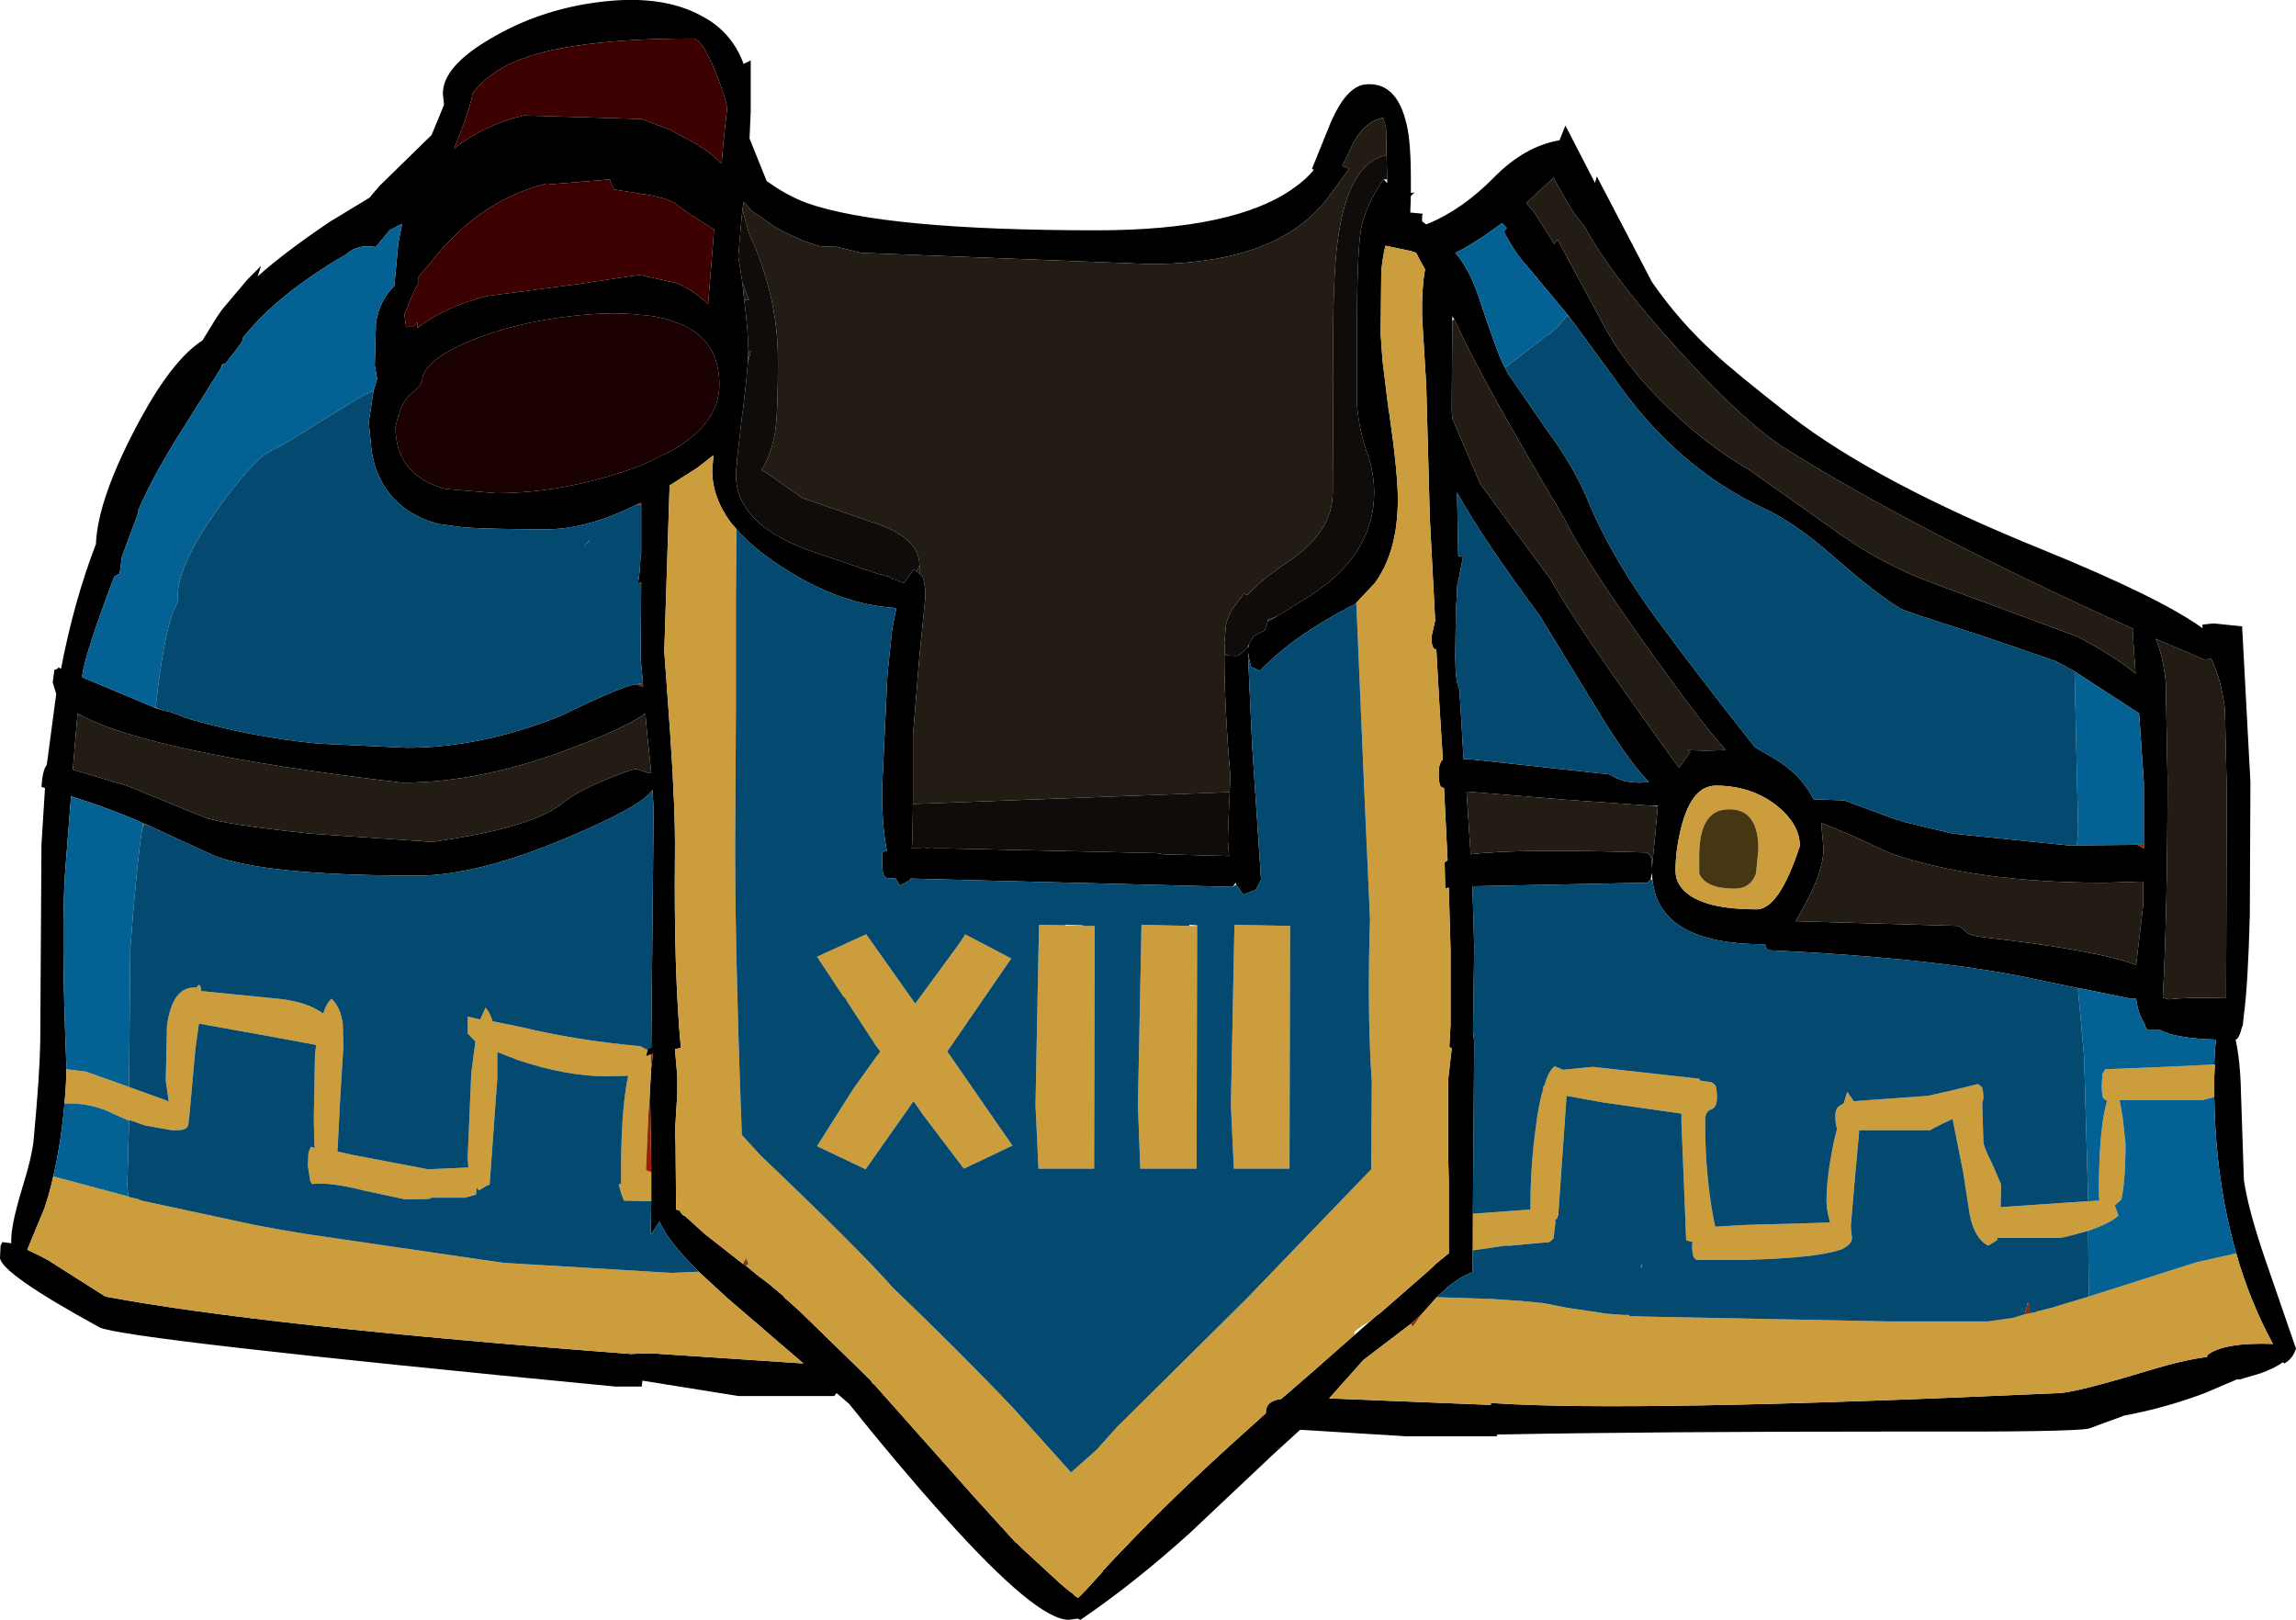 <?xml version="1.0" encoding="UTF-8" standalone="no"?>
<svg xmlns:ffdec="https://www.free-decompiler.com/flash" xmlns:xlink="http://www.w3.org/1999/xlink" ffdec:objectType="shape" height="136.8px" width="193.9px" xmlns="http://www.w3.org/2000/svg">
  <g transform="matrix(1.0, 0.0, 0.0, 1.0, 88.0, 61.5)">
    <path d="M43.7 -49.65 L44.2 -50.9 46.7 -46.05 46.85 -46.6 47.9 -44.6 51.5 -37.7 Q53.85 -34.3 56.85 -31.6 58.45 -30.1 63.25 -26.35 70.5 -20.75 84.45 -15.1 94.4 -11.05 98.0 -8.45 L98.0 -8.75 98.95 -8.85 101.35 -8.6 102.05 4.55 102.0 15.75 Q101.85 21.6 101.5 24.2 L101.4 25.15 101.35 25.2 Q101.1 26.25 100.8 26.3 101.2 28.15 101.25 30.7 L101.5 38.15 Q101.85 40.65 103.35 45.0 L105.9 52.4 Q105.6 53.3 104.9 53.65 L104.8 53.55 Q104.0 54.1 102.85 54.5 L101.15 55.0 100.9 55.0 98.2 56.15 Q94.9 57.4 91.4 58.05 L88.4 59.15 Q87.0 59.45 72.9 59.4 51.35 59.4 38.6 59.65 L38.45 59.65 38.4 59.8 30.75 59.8 21.8 59.25 19.5 61.35 12.45 68.0 Q7.8 72.2 3.25 75.3 L3.0 75.2 2.25 75.3 Q-0.45 75.3 -8.2 66.65 -12.15 62.25 -16.3 57.05 L-17.35 56.15 -17.55 56.4 -25.65 56.4 -33.75 55.1 -33.8 55.6 -36.05 55.6 Q-77.6 51.6 -79.6 50.6 -88.0 46.0 -88.0 44.7 L-87.95 43.7 -87.8 43.4 -87.05 43.5 -87.05 43.2 Q-87.05 41.95 -86.2 39.1 -85.25 36.05 -85.15 34.65 -84.65 29.35 -84.6 26.45 L-84.5 9.85 -84.2 5.05 -84.5 4.95 Q-84.4 3.5 -84.05 3.1 L-83.25 -2.9 -83.55 -3.85 -83.4 -4.95 Q-83.15 -4.95 -83.05 -5.15 L-82.85 -5.0 Q-81.75 -10.75 -79.9 -15.55 -79.75 -19.45 -76.15 -26.1 -73.4 -31.15 -70.9 -32.75 L-69.7 -34.7 -69.25 -35.35 -67.1 -37.9 -65.95 -39.05 -66.25 -38.15 Q-63.9 -40.25 -60.1 -42.8 L-56.8 -44.8 -55.95 -45.8 -51.55 -50.1 -50.5 -52.65 -50.6 -53.6 Q-50.6 -55.9 -46.55 -58.25 -42.5 -60.65 -37.6 -61.3 -32.1 -62.05 -28.65 -60.1 -26.2 -58.8 -25.2 -56.1 L-24.6 -56.4 -24.6 -52.55 -24.6 -52.15 -24.6 -52.1 -24.7 -49.8 -23.25 -46.2 -22.95 -46.0 Q-21.45 -44.95 -19.85 -44.35 -13.3 -42.05 4.6 -42.05 16.35 -42.05 21.3 -45.65 22.3 -46.35 22.95 -47.15 L22.8 -47.25 24.4 -51.2 Q25.65 -54.05 27.15 -54.35 29.95 -54.75 30.8 -50.95 31.15 -49.5 31.15 -46.35 L31.15 -45.2 31.45 -45.25 31.15 -44.95 31.1 -43.55 32.15 -43.45 32.1 -43.25 32.1 -42.8 32.45 -42.55 Q35.45 -43.75 38.15 -46.5 40.75 -49.15 43.7 -49.65 M29.1 -48.4 L29.05 -50.75 28.8 -51.55 Q27.0 -51.25 25.9 -48.6 L25.35 -47.5 25.95 -47.25 24.4 -45.15 Q20.25 -39.2 9.1 -39.2 L-15.3 -40.15 -17.3 -40.65 -18.7 -40.7 Q-20.2 -41.05 -22.5 -42.3 L-24.45 -43.65 -25.2 -44.45 -25.3 -43.8 -25.4 -42.8 -25.65 -39.85 -25.3 -37.6 -25.15 -36.15 Q-24.8 -33.3 -24.8 -31.85 L-24.85 -30.85 -24.85 -30.8 -24.95 -29.65 -25.25 -26.9 -25.3 -26.65 -25.75 -22.75 -25.75 -22.45 -25.85 -21.7 -25.85 -21.4 Q-25.85 -17.05 -19.05 -14.8 L-13.9 -13.05 -12.8 -12.75 -12.75 -12.65 -12.65 -12.6 -12.4 -12.55 -11.65 -12.25 -10.85 -13.4 -10.75 -13.35 -10.55 -13.25 -10.35 -13.05 -10.1 -12.8 Q-9.85 -12.25 -9.85 -11.1 L-10.35 -6.1 -10.9 0.6 -10.9 6.4 -10.95 9.5 -11.0 10.15 -10.5 10.15 Q-10.5 10.0 -10.45 10.15 -10.4 10.0 -10.35 10.15 -10.05 10.0 -9.7 10.15 -9.65 10.0 -9.55 10.15 -9.3 10.0 -9.05 10.15 L-8.75 10.15 -8.55 10.15 -8.5 10.15 -8.4 10.15 -8.15 10.15 9.65 10.55 10.25 10.65 15.8 10.8 15.7 9.55 15.7 9.1 15.8 6.5 15.85 5.5 15.85 5.4 15.9 3.95 Q15.4 -1.8 15.4 -6.1 L15.45 -6.65 Q15.45 -6.15 15.55 -6.15 L16.4 -6.1 Q16.9 -6.2 17.4 -6.95 L17.4 -6.7 17.45 -7.05 17.85 -7.75 18.2 -7.95 18.8 -8.25 19.0 -8.8 19.05 -8.95 19.05 -9.0 19.85 -9.45 22.75 -11.25 Q28.05 -14.75 28.05 -19.9 28.05 -21.5 27.5 -23.15 26.8 -25.0 26.6 -27.3 L26.6 -33.85 Q26.6 -41.05 27.05 -42.65 27.55 -44.5 28.85 -46.35 L29.15 -46.05 29.15 -46.3 29.15 -46.35 29.1 -48.4 M27.75 50.05 L28.2 49.65 28.55 49.4 32.5 45.95 33.0 45.5 33.3 45.2 34.35 44.35 34.35 43.75 34.35 43.45 34.35 43.1 34.35 42.55 34.35 41.8 34.35 40.4 34.35 40.3 34.35 38.25 34.35 38.15 34.3 36.15 34.3 35.35 34.3 34.5 34.3 29.7 34.6 27.05 34.4 26.9 34.5 25.05 34.5 18.65 34.35 13.45 34.05 13.55 34.0 11.35 34.25 11.15 33.95 5.05 33.9 5.05 33.7 4.95 Q33.5 4.75 33.5 3.8 33.5 2.95 33.85 2.65 L33.55 -2.15 33.3 -6.65 33.15 -6.7 Q32.95 -6.8 32.9 -7.35 L32.9 -7.5 32.9 -7.55 32.9 -7.75 33.2 -9.1 32.75 -17.75 32.55 -25.2 32.45 -28.9 32.1 -34.7 Q32.05 -37.15 32.35 -38.75 L31.9 -39.55 31.6 -40.15 31.15 -40.3 29.0 -40.75 Q28.75 -39.75 28.65 -38.5 L28.6 -33.3 28.75 -31.1 29.05 -28.65 29.15 -27.8 29.25 -27.1 29.25 -27.0 29.35 -26.45 Q30.05 -21.5 30.05 -19.35 30.05 -14.9 28.1 -12.25 L26.55 -10.6 26.45 -10.5 26.35 -10.45 26.3 -10.4 26.25 -10.4 Q21.15 -7.75 18.4 -4.85 17.75 -5.15 17.65 -5.2 L17.45 -6.05 17.4 -6.4 17.4 -6.1 17.4 -6.05 17.75 1.55 18.5 12.8 18.05 13.65 17.0 14.05 16.4 13.2 16.35 13.05 16.1 13.4 -11.1 12.7 -11.1 12.8 -12.0 13.3 -12.35 12.7 -13.1 12.65 -13.3 12.5 Q-13.5 12.3 -13.5 11.35 L-13.5 10.55 Q-13.4 10.4 -13.1 10.35 -13.55 8.1 -13.5 4.95 L-13.05 -4.6 -12.65 -8.4 -12.3 -10.15 Q-17.0 -10.4 -21.95 -13.6 -24.4 -15.2 -25.8 -16.8 L-26.0 -17.05 -26.15 -17.2 Q-27.85 -19.4 -27.85 -21.75 L-27.75 -23.05 -29.1 -22.0 -31.45 -20.5 -31.9 -6.5 -31.4 0.45 Q-30.95 7.1 -31.0 10.65 -31.1 20.5 -30.5 27.0 L-31.0 27.1 -30.8 29.4 -30.8 30.8 -31.0 34.15 -30.95 34.95 -30.95 35.0 -30.9 40.65 -30.6 40.75 -30.4 41.05 -30.35 41.1 -30.2 41.2 -30.15 41.2 -28.5 42.7 -25.25 45.25 -25.0 45.4 -23.85 46.35 -23.7 46.45 -23.1 46.9 -21.85 47.95 -21.7 48.15 -21.45 48.35 -20.35 49.35 -14.65 54.9 -14.5 55.05 -14.25 55.4 -14.2 55.4 -14.15 55.45 -5.75 64.9 -2.25 68.75 -2.1 68.85 -1.65 69.3 1.55 72.25 2.45 73.0 2.5 73.0 2.8 73.3 3.05 73.45 3.65 72.85 5.15 71.2 5.15 71.15 6.7 69.5 6.9 69.3 8.2 67.95 Q12.2 63.85 17.8 58.85 L18.9 57.85 18.9 57.8 Q18.9 56.8 20.2 56.65 L22.8 54.4 26.2 51.4 26.45 51.2 27.75 50.05 M44.4 -34.9 L41.2 -38.75 40.85 -39.15 Q40.15 -39.9 39.35 -41.3 L39.0 -41.95 39.25 -42.25 38.85 -42.65 Q36.25 -40.75 34.9 -40.15 36.05 -38.85 36.85 -36.5 38.6 -31.25 39.0 -30.65 L39.35 -29.95 42.55 -25.3 Q44.85 -22.2 46.0 -19.45 48.2 -14.1 52.55 -8.35 55.0 -5.0 60.2 1.6 L61.65 2.45 Q64.05 3.8 65.15 6.0 L67.75 6.1 72.1 7.7 72.35 7.75 72.75 7.9 76.9 8.9 86.7 9.9 92.5 9.85 93.05 10.15 93.05 9.85 93.05 4.6 92.65 -1.25 87.2 -4.8 85.65 -5.65 79.25 -7.85 Q73.1 -9.8 72.5 -10.1 70.5 -11.3 66.9 -14.45 63.6 -17.35 61.0 -18.55 53.5 -22.05 48.3 -29.6 L44.6 -34.65 44.4 -34.9 M34.8 -34.55 L34.65 -34.8 34.65 -34.4 34.6 -26.85 34.65 -26.15 37.0 -20.65 39.9 -16.7 43.0 -12.5 Q45.25 -8.45 53.8 3.35 L54.75 2.0 54.55 1.85 56.0 1.9 57.75 1.85 Q55.85 -0.25 52.15 -5.4 45.9 -14.0 44.0 -17.9 40.85 -23.2 38.25 -27.85 36.05 -31.85 34.8 -34.55 M35.15 -14.55 L35.6 -14.45 35.55 -14.45 35.15 -12.4 35.1 -12.45 35.05 -11.75 35.05 -11.45 34.95 -9.9 34.9 -6.15 Q34.9 -4.1 35.2 -3.4 L35.25 -3.35 35.6 2.6 36.45 2.65 47.95 3.9 Q48.95 4.6 50.5 4.6 L51.25 4.55 Q49.75 3.0 47.6 -0.4 L42.0 -9.55 Q37.25 -15.95 35.05 -19.9 L35.15 -14.55 M43.55 -41.25 L47.75 -33.45 Q49.75 -30.0 53.1 -26.85 56.3 -23.8 59.75 -21.8 L66.6 -16.95 Q70.65 -13.95 75.1 -12.3 L87.4 -7.75 Q90.65 -6.05 92.35 -4.6 L92.1 -8.3 92.15 -8.4 Q74.1 -16.55 63.05 -23.45 59.05 -25.85 52.1 -33.8 47.7 -38.85 45.75 -42.5 44.95 -43.2 43.2 -46.5 L40.9 -44.35 41.55 -43.6 43.25 -40.9 43.55 -41.25 M98.75 -5.85 L98.15 -5.8 Q96.05 -6.7 94.05 -7.55 94.65 -6.2 94.9 -3.9 L95.05 4.3 Q95.05 15.25 94.65 22.75 L95.15 22.9 Q96.9 22.7 100.0 22.8 L100.0 21.25 100.05 5.2 99.9 -1.55 Q99.6 -4.1 98.75 -5.85 M87.55 21.95 L87.5 21.95 84.35 21.3 Q76.15 19.45 61.35 18.75 L61.2 18.65 61.05 18.25 61.0 18.25 Q52.1 18.25 51.55 12.8 L51.5 12.2 51.4 12.8 51.1 13.05 36.35 13.35 36.5 18.5 36.4 25.55 36.5 26.55 36.35 45.95 Q35.0 46.4 33.35 48.05 L33.25 48.15 32.0 49.55 31.15 50.3 27.15 53.35 24.25 56.6 37.9 57.15 37.9 57.0 38.1 57.0 Q49.75 57.8 85.9 56.15 87.35 56.1 93.6 54.2 96.4 53.35 98.4 53.1 L98.4 52.95 Q99.8 51.85 103.95 52.0 102.0 48.4 100.85 44.35 99.1 38.25 99.0 31.15 L99.0 30.35 99.0 30.25 99.0 29.4 99.05 28.4 99.0 28.4 99.05 27.15 99.15 26.3 Q95.65 26.2 94.35 25.45 L93.35 25.45 93.2 25.25 93.1 24.95 Q92.55 24.1 92.4 22.85 L92.0 22.85 87.55 21.95 M93.0 12.95 L89.75 13.05 Q78.85 13.05 71.6 10.55 67.7 8.7 65.8 8.0 L66.0 10.15 Q66.0 12.05 64.4 14.95 L63.65 16.3 77.45 16.7 78.05 17.2 Q78.25 17.5 79.5 17.65 89.1 18.75 92.4 20.0 L93.0 14.9 93.0 12.95 M62.0 6.5 Q59.85 4.85 56.9 4.85 54.9 4.85 54.0 8.3 53.5 10.25 53.5 12.05 53.5 13.3 54.75 14.15 56.5 15.3 60.35 15.3 62.25 15.3 64.0 9.95 64.0 8.1 62.0 6.5 M51.5 6.55 L44.35 6.05 35.85 5.35 36.2 10.65 Q40.25 10.15 51.1 10.5 L51.3 10.7 Q51.5 10.8 51.5 11.8 L51.75 9.4 52.0 6.6 52.0 6.55 51.5 6.55 M-69.35 -30.4 L-73.0 -24.6 Q-75.15 -21.15 -76.35 -18.35 L-76.3 -18.25 -77.7 -14.5 -77.9 -13.05 -78.3 -12.85 -78.35 -12.8 Q-80.75 -6.5 -81.05 -4.5 L-81.05 -4.3 -74.85 -1.7 -74.55 -1.6 -74.2 -1.5 -73.7 -1.4 -72.6 -1.0 -72.45 -0.9 -72.35 -0.9 -71.75 -0.7 Q-66.65 0.75 -61.15 1.3 L-53.65 1.65 Q-47.4 1.65 -40.75 -1.0 -35.15 -3.7 -34.3 -3.7 L-33.7 -3.5 -33.7 -3.8 -33.9 -5.95 -33.85 -12.25 -33.85 -12.3 -34.1 -12.25 -34.1 -12.4 Q-33.95 -13.05 -33.9 -14.75 L-33.85 -14.75 -33.85 -15.7 -33.85 -17.5 -33.85 -18.5 -33.85 -18.9 -33.85 -19.05 -34.2 -18.9 Q-38.4 -16.8 -41.85 -16.8 -46.4 -16.8 -48.75 -16.95 L-51.0 -17.25 Q-55.7 -18.55 -56.6 -23.25 L-56.85 -25.75 -56.85 -25.9 -56.45 -28.5 -56.15 -29.5 -56.35 -30.65 -56.25 -34.25 Q-55.95 -36.15 -54.7 -37.35 L-54.35 -41.05 -54.05 -42.55 -54.25 -42.5 -55.1 -42.05 -56.3 -40.6 -56.35 -40.65 Q-57.8 -40.9 -58.8 -40.0 -64.65 -36.6 -67.5 -32.95 L-67.55 -32.65 -68.1 -31.9 -69.0 -30.75 -69.15 -30.8 -69.25 -30.7 -69.35 -30.4 M-31.3 -50.5 L-31.25 -50.45 -29.85 -49.7 Q-28.0 -48.7 -27.1 -47.7 L-27.05 -47.8 -26.9 -49.55 -26.6 -52.3 -26.65 -52.7 Q-26.85 -53.6 -27.6 -55.5 -28.75 -58.25 -29.45 -58.25 -41.45 -58.25 -45.7 -55.7 -47.15 -54.85 -48.1 -53.6 -48.25 -52.5 -49.2 -50.1 L-49.65 -48.95 Q-47.15 -50.95 -43.75 -51.75 L-33.85 -51.45 -31.3 -50.5 M-41.85 -46.0 Q-45.8 -45.0 -48.9 -42.25 L-50.45 -40.75 -52.7 -38.05 -52.7 -37.5 -53.0 -37.0 -53.85 -34.95 -53.7 -33.85 -53.6 -33.9 -53.1 -33.9 -52.75 -34.3 -52.75 -33.8 Q-50.45 -35.6 -46.85 -36.5 L-39.25 -37.5 -34.25 -38.25 -33.85 -38.25 -30.9 -37.6 Q-29.4 -37.0 -28.2 -35.8 L-27.85 -40.15 -27.8 -40.75 -27.7 -42.15 -27.75 -42.15 -29.8 -43.45 -30.7 -44.1 -30.75 -44.15 Q-31.3 -44.7 -33.55 -45.1 L-33.65 -45.1 -33.95 -45.15 -36.15 -45.5 -36.4 -46.05 -36.5 -46.35 -41.35 -45.95 -41.85 -46.0 M-52.35 -29.35 L-52.55 -28.9 -53.55 -28.0 Q-54.25 -27.1 -54.3 -26.35 L-54.35 -26.45 -54.6 -25.45 Q-54.6 -21.35 -50.35 -20.2 L-46.1 -19.85 Q-40.65 -19.85 -34.95 -21.8 L-33.8 -22.2 -31.35 -23.4 Q-27.25 -25.7 -27.25 -29.0 -27.25 -33.05 -31.0 -34.3 -32.25 -34.8 -33.85 -34.9 -36.35 -35.2 -39.8 -34.8 -44.6 -34.25 -48.45 -32.65 -50.9 -31.6 -51.8 -30.55 -52.35 -29.95 -52.35 -29.35 M-38.65 -15.35 L-38.65 -15.5 -38.15 -15.9 -38.65 -15.35 M-33.35 27.15 Q-33.25 27.0 -33.15 27.0 L-33.0 27.0 -32.8 6.8 -32.9 5.2 Q-33.7 6.55 -40.0 9.2 -47.65 12.45 -52.75 12.45 -65.6 12.45 -69.95 10.75 L-75.05 8.4 -75.15 8.35 -75.85 8.05 Q-78.65 6.8 -82.0 5.75 L-82.5 12.15 Q-82.85 17.15 -82.4 28.35 L-82.4 28.8 -82.4 29.35 -82.45 30.35 -82.55 31.7 Q-82.85 35.05 -83.5 37.85 -83.8 39.2 -84.25 40.55 L-85.7 44.05 -84.65 44.55 -83.9 44.95 -79.1 48.0 Q-65.75 50.5 -34.7 52.85 L-33.7 52.8 -32.9 52.8 -20.15 53.65 -26.55 48.15 -29.0 45.9 Q-31.7 43.2 -32.3 41.65 L-33.05 42.8 -33.0 39.95 -33.0 37.5 -33.0 37.1 -33.1 30.9 -33.1 30.4 -33.0 28.65 -32.85 27.5 -33.05 27.55 -33.4 27.7 -33.45 27.75 -33.45 27.65 -33.3 27.15 -33.35 27.15 M-33.15 3.8 L-33.0 3.75 -33.35 0.45 -33.5 -1.25 Q-35.05 -0.1 -39.65 1.65 -47.3 4.6 -54.05 4.6 -75.7 2.05 -81.45 -1.25 L-81.85 3.5 -77.3 4.85 -70.8 7.5 Q-69.3 8.1 -61.8 8.9 L-51.5 9.6 Q-43.25 8.45 -40.65 6.45 -39.5 5.45 -36.85 4.35 -34.65 3.45 -34.3 3.45 L-33.15 3.8" fill="#000000" fill-rule="evenodd" stroke="none"/>
    <path d="M26.55 -10.6 L28.1 -12.25 Q30.05 -14.9 30.05 -19.35 30.05 -21.5 29.35 -26.45 L29.25 -27.0 29.25 -27.1 29.15 -27.8 29.05 -28.65 28.75 -31.1 28.6 -33.3 28.65 -38.5 Q28.75 -39.75 29.0 -40.75 L31.15 -40.3 31.6 -40.15 31.9 -39.55 32.35 -38.75 Q32.05 -37.15 32.1 -34.7 L32.45 -28.9 32.55 -25.2 32.75 -17.75 33.2 -9.1 32.9 -7.75 32.9 -7.55 32.9 -7.5 32.9 -7.35 Q32.95 -6.8 33.15 -6.7 L33.3 -6.65 33.55 -2.15 33.85 2.65 Q33.5 2.95 33.5 3.8 33.5 4.75 33.7 4.95 L33.9 5.05 33.95 5.05 34.25 11.15 34.0 11.35 34.05 13.55 34.35 13.45 34.5 18.65 34.5 25.05 34.4 26.9 34.6 27.05 34.3 29.7 34.3 34.5 34.3 35.35 34.3 36.15 34.35 38.15 34.35 38.25 34.35 40.3 34.35 40.4 34.35 41.8 34.35 42.55 34.35 43.1 34.35 43.45 34.35 43.75 34.35 44.35 33.3 45.2 33.0 45.5 32.5 45.95 28.55 49.4 28.2 49.65 27.75 50.05 27.0 50.5 26.35 51.0 26.45 51.2 26.2 51.4 22.8 54.4 20.2 56.65 Q18.9 56.8 18.9 57.8 L18.9 57.85 17.8 58.85 Q12.2 63.85 8.2 67.95 L6.9 69.3 6.7 69.5 5.15 71.15 5.15 71.2 3.65 72.85 3.05 73.45 2.8 73.3 2.5 73.0 2.45 73.0 1.55 72.25 -1.65 69.3 -2.1 68.85 -2.25 68.75 -5.75 64.9 -14.15 55.45 -14.2 55.4 -14.25 55.4 -14.5 55.05 -14.65 54.9 -20.35 49.35 -21.45 48.35 -21.7 48.15 -21.85 47.95 -23.1 46.9 -23.7 46.45 -23.85 46.35 -25.0 45.4 -24.8 45.25 -25.0 44.7 -25.0 44.75 -25.25 45.25 -28.5 42.7 -30.15 41.2 -30.2 41.2 -30.35 41.1 -30.4 41.05 -30.6 40.75 -30.9 40.65 -30.95 35.0 -30.95 34.95 -31.0 34.15 -30.8 30.8 -30.8 29.4 -31.0 27.1 -30.5 27.0 Q-31.1 20.5 -31.0 10.65 -30.95 7.1 -31.4 0.45 L-31.9 -6.5 -31.45 -20.5 -29.1 -22.0 -27.75 -23.05 -27.85 -21.75 Q-27.85 -19.4 -26.15 -17.2 L-26.0 -17.05 -25.8 -16.8 -25.85 -11.1 -25.85 -3.55 -25.85 -3.4 -25.85 -1.65 -25.9 7.5 Q-26.0 17.1 -25.35 34.35 L-23.75 36.1 Q-15.35 44.1 -12.6 47.25 -7.05 52.55 -2.4 57.45 L2.45 62.85 4.6 60.95 6.3 59.05 17.3 48.15 27.8 37.25 27.85 29.8 Q27.5 25.05 27.65 17.75 L27.7 16.15 27.2 4.95 26.55 -10.4 26.55 -10.6 M99.0 28.4 L99.05 28.4 99.0 29.4 99.0 30.25 99.0 30.35 99.0 31.15 98.0 31.4 91.0 31.4 91.25 32.8 91.5 35.05 Q91.5 38.25 91.15 39.8 L90.6 40.3 90.9 41.15 Q90.35 41.75 88.35 42.45 L86.5 42.95 85.9 43.05 80.7 43.05 80.65 43.25 79.9 43.7 Q78.75 43.1 78.35 41.1 L77.8 37.55 76.9 33.0 Q75.8 33.5 75.0 33.95 L69.0 33.95 69.0 34.15 68.65 38.0 68.3 42.1 68.4 43.05 Q68.4 43.6 67.55 44.0 65.5 44.75 59.4 44.9 L55.25 44.9 55.1 44.75 Q54.9 44.55 54.9 43.6 L54.95 43.4 54.4 43.25 54.0 33.3 54.0 32.55 47.35 31.6 44.3 31.05 43.6 41.1 43.5 41.4 43.35 41.5 43.35 41.55 43.35 41.8 43.2 43.1 42.85 43.4 39.55 43.7 39.1 43.7 36.4 44.1 36.4 41.0 41.25 40.65 41.25 40.25 Q41.25 37.0 41.7 33.7 41.95 31.65 42.35 30.4 L42.3 30.35 42.45 30.1 Q42.8 28.9 43.3 28.55 L44.0 28.85 46.5 28.6 55.5 29.6 55.55 29.75 56.55 29.9 56.8 30.1 Q57.0 30.25 57.0 31.2 57.0 32.05 56.5 32.2 56.0 32.35 56.0 33.15 56.0 38.15 56.85 42.1 L59.4 41.95 66.55 41.75 Q66.25 40.65 66.25 39.95 66.25 37.85 66.9 34.8 L67.15 33.8 Q67.0 33.55 67.0 32.65 67.0 32.05 67.5 31.8 L67.7 31.7 68.0 30.7 68.55 31.5 74.8 31.05 76.6 30.65 79.05 30.05 79.3 30.25 Q79.5 30.35 79.5 31.3 L79.4 31.65 79.5 34.95 Q79.5 35.3 80.25 36.8 L81.0 38.55 80.95 40.45 86.75 40.05 88.35 39.95 89.3 39.9 89.25 39.4 Q89.25 33.8 89.95 31.45 L89.95 31.4 89.8 31.4 89.65 31.25 Q89.5 31.15 89.5 30.15 L89.55 29.2 89.8 28.8 94.85 28.6 99.0 28.4 M100.85 44.35 Q102.0 48.4 103.95 52.0 99.8 51.85 98.4 52.95 L98.4 53.1 Q96.4 53.35 93.6 54.2 87.35 56.1 85.9 56.15 49.75 57.8 38.1 57.0 L37.9 57.0 37.9 57.15 24.25 56.6 27.15 53.35 31.15 50.3 31.3 50.55 32.0 49.55 33.25 48.15 33.35 48.05 37.95 48.2 40.05 48.35 40.25 48.35 42.3 48.55 42.55 48.6 42.6 48.6 44.35 48.95 44.4 48.95 45.0 49.05 45.05 49.05 47.7 49.45 49.1 49.55 49.6 49.55 49.6 49.65 51.4 49.7 71.5 50.1 71.95 50.1 72.7 50.1 74.35 50.1 75.2 50.1 75.45 50.1 77.3 50.1 79.0 50.1 79.65 50.1 79.75 50.1 79.9 50.1 82.0 49.8 83.0 49.5 83.8 49.35 84.05 49.25 85.25 48.95 88.4 48.0 97.5 45.1 100.85 44.35 M62.0 6.5 Q64.0 8.1 64.0 9.95 62.25 15.3 60.35 15.3 56.5 15.3 54.75 14.15 53.5 13.3 53.5 12.05 53.5 10.25 54.0 8.3 54.9 4.85 56.9 4.85 59.85 4.85 62.0 6.5 M55.5 10.8 L55.5 12.25 Q56.0 13.55 58.5 13.55 59.85 13.55 60.3 12.25 L60.5 10.25 Q60.5 6.8 58.0 6.85 55.5 6.85 55.5 10.8 M1.95 16.65 L3.45 16.7 4.45 16.7 4.4 37.2 -0.3 37.2 -0.55 31.85 -0.35 21.3 -0.3 18.9 -0.25 16.6 1.95 16.65 M13.1 16.7 L13.05 37.2 8.3 37.2 8.1 31.85 8.4 16.65 8.4 16.6 12.45 16.7 13.1 16.7 M15.95 31.85 L16.25 16.6 20.95 16.7 20.9 37.2 16.2 37.2 15.95 31.85 M-10.7 23.25 L-9.2 21.2 -7.0 18.2 -6.5 17.45 -6.5 17.4 -2.6 19.45 -8.0 27.3 -2.5 35.25 -6.6 37.2 -10.05 32.65 -10.85 31.5 -14.9 37.25 -19.0 35.3 -16.0 30.55 -14.0 27.75 -13.65 27.3 -14.0 26.85 -16.35 23.25 -16.65 22.75 -16.75 22.7 -19.0 19.3 -14.85 17.4 -10.75 23.2 -10.75 23.25 -10.7 23.25 M-77.1 30.3 L-74.05 31.4 -73.75 31.55 -74.0 29.75 -73.9 25.15 Q-73.45 21.75 -71.4 21.9 -71.1 21.35 -71.0 22.2 L-64.5 22.85 Q-62.05 23.1 -60.7 24.1 -60.45 23.25 -60.0 22.85 -59.25 23.55 -59.05 24.95 L-59.0 26.85 -59.25 30.9 -59.5 35.75 -58.15 36.05 -51.85 37.25 -48.45 37.1 -48.5 36.2 -48.2 29.15 -47.85 26.45 -48.5 25.8 -48.5 24.35 -47.45 24.6 -47.0 23.6 Q-46.65 23.95 -46.4 24.75 L-43.95 25.25 Q-39.4 26.35 -34.0 26.85 L-33.9 26.85 -33.85 26.9 -33.35 27.15 -33.3 27.15 -33.45 27.65 -33.45 27.75 -33.4 27.7 -33.05 27.55 -33.0 28.5 -33.0 28.65 -33.1 30.4 -33.25 32.75 -33.45 37.35 -33.4 37.35 -33.0 37.5 -33.0 39.95 -35.3 39.9 -35.5 39.4 -35.75 38.55 -35.55 38.45 Q-35.6 32.35 -34.95 29.35 L-36.75 29.4 Q-40.1 29.4 -44.2 28.05 L-46.0 27.35 -46.0 29.55 -46.65 38.55 Q-46.8 38.55 -47.55 39.05 L-47.75 38.8 -47.8 39.4 -48.75 39.65 -51.55 39.65 -51.75 39.75 -53.75 39.8 -57.25 39.05 Q-60.2 38.3 -61.65 38.5 L-61.8 38.25 -62.0 36.95 -61.95 35.85 -61.75 35.35 -61.4 35.45 -61.45 35.2 -61.5 33.0 -61.4 27.55 -61.3 26.75 -65.9 25.9 -71.2 24.95 -71.5 27.1 -72.0 32.65 -72.1 33.5 Q-72.2 33.95 -73.0 33.95 L-73.15 33.95 -73.25 33.95 -73.4 33.95 -73.5 33.95 -75.75 33.55 -77.05 33.1 -77.1 33.1 -77.1 33.15 -78.35 32.6 Q-80.3 31.6 -82.55 31.7 L-82.45 30.35 -82.4 29.35 -82.4 28.8 -80.75 29.0 -77.1 30.3 M-29.0 45.9 L-26.55 48.15 -20.15 53.65 -32.9 52.8 -33.7 52.8 -34.7 52.85 Q-65.75 50.5 -79.1 48.0 L-83.9 44.95 -84.65 44.55 -85.7 44.05 -84.25 40.55 Q-83.8 39.2 -83.5 37.85 L-77.15 39.55 -77.05 39.6 -76.4 39.75 -76.05 39.9 -75.8 39.95 -66.5 41.95 -64.6 42.3 -62.25 42.7 -45.5 45.15 -31.3 46.0 -29.0 45.9" fill="#cc9d3c" fill-rule="evenodd" stroke="none"/>
    <path d="M-25.3 -43.8 L-25.2 -44.45 -24.45 -43.65 -22.5 -42.3 Q-20.2 -41.05 -18.7 -40.7 L-17.3 -40.65 -15.3 -40.15 9.1 -39.2 Q20.25 -39.2 24.4 -45.15 L25.95 -47.25 25.35 -47.5 25.9 -48.6 Q27.0 -51.25 28.8 -51.55 L29.05 -50.75 29.1 -48.4 Q25.9 -47.75 25.0 -41.4 24.5 -38.05 24.6 -29.7 L24.55 -19.9 Q24.55 -16.6 20.85 -14.1 18.65 -12.65 17.6 -11.5 L17.55 -11.5 17.4 -11.3 17.3 -11.25 17.05 -11.35 16.1 -10.1 Q15.5 -9.05 15.5 -8.3 L15.4 -7.2 15.45 -6.65 15.4 -6.1 Q15.4 -1.8 15.9 3.95 L15.85 5.4 -10.9 6.4 -10.9 0.6 -10.35 -6.1 -9.85 -11.1 Q-9.85 -12.25 -10.1 -12.8 L-10.35 -13.05 -10.35 -13.75 Q-10.35 -16.2 -14.5 -17.45 L-20.25 -19.45 -23.25 -21.55 -23.7 -21.8 Q-22.9 -23.0 -22.55 -24.95 -22.3 -26.5 -22.3 -31.05 -22.3 -36.55 -24.75 -41.8 L-25.3 -43.8 M19.85 -9.45 L19.05 -9.0 19.05 -9.15 19.85 -9.45 M34.65 -34.4 L34.8 -34.55 Q36.05 -31.85 38.25 -27.85 40.85 -23.2 44.0 -17.9 45.9 -14.0 52.15 -5.4 55.85 -0.25 57.75 1.85 L56.0 1.9 54.55 1.85 54.75 2.0 53.8 3.35 Q45.25 -8.45 43.0 -12.5 L39.9 -16.7 37.0 -20.65 34.65 -26.15 34.6 -26.85 34.65 -34.4 M43.55 -41.25 L43.25 -40.9 41.55 -43.6 40.9 -44.35 43.2 -46.5 Q44.95 -43.2 45.75 -42.5 47.7 -38.85 52.1 -33.8 59.05 -25.85 63.05 -23.45 74.1 -16.55 92.15 -8.4 L92.1 -8.3 92.35 -4.6 Q90.65 -6.05 87.4 -7.75 L75.1 -12.3 Q70.65 -13.95 66.6 -16.95 L59.75 -21.8 Q56.3 -23.8 53.1 -26.85 49.75 -30.0 47.75 -33.45 L43.55 -41.25 M98.75 -5.85 Q99.6 -4.1 99.9 -1.55 L100.05 5.2 100.0 21.25 100.0 22.8 Q96.9 22.7 95.15 22.9 L94.65 22.75 Q95.05 15.25 95.05 4.3 L94.9 -3.9 Q94.65 -6.2 94.05 -7.55 96.05 -6.7 98.15 -5.8 L98.75 -5.85 M93.0 12.95 L93.0 14.9 92.4 20.0 Q89.1 18.75 79.5 17.65 78.25 17.5 78.05 17.2 L77.45 16.7 63.65 16.3 64.4 14.95 Q66.0 12.05 66.0 10.15 L65.8 8.0 Q67.7 8.7 71.6 10.55 78.85 13.05 89.75 13.05 L93.0 12.95 M51.5 6.55 L52.0 6.6 51.75 9.4 51.5 11.8 Q51.5 10.8 51.3 10.7 L51.1 10.5 Q40.25 10.15 36.2 10.65 L35.85 5.35 44.35 6.05 51.5 6.55 M-25.3 -37.6 L-24.75 -36.2 -25.15 -36.15 -25.3 -37.6 M-24.8 -31.85 L-24.6 -31.85 -24.85 -30.85 -24.8 -31.85 M-33.15 3.8 L-34.3 3.45 Q-34.65 3.45 -36.85 4.35 -39.5 5.45 -40.65 6.45 -43.25 8.45 -51.5 9.6 L-61.8 8.9 Q-69.3 8.1 -70.8 7.5 L-77.3 4.85 -81.85 3.5 -81.45 -1.25 Q-75.7 2.05 -54.05 4.6 -47.3 4.6 -39.65 1.65 -35.05 -0.1 -33.5 -1.25 L-33.35 0.45 -33.0 3.75 -33.15 3.8" fill="#221c15" fill-rule="evenodd" stroke="none"/>
    <path d="M-10.35 -13.75 L-10.35 -13.05 -10.55 -13.25 -10.35 -13.75" fill="#1a150f" fill-rule="evenodd" stroke="none"/>
    <path d="M-25.3 -43.8 L-24.75 -41.8 Q-22.3 -36.55 -22.3 -31.05 -22.3 -26.5 -22.55 -24.95 -22.9 -23.0 -23.7 -21.8 L-23.25 -21.55 -20.25 -19.45 -14.5 -17.45 Q-10.35 -16.2 -10.35 -13.75 L-10.55 -13.25 -10.75 -13.35 -10.85 -13.4 -11.65 -12.25 -12.4 -12.55 -12.65 -12.6 -12.75 -12.65 -12.8 -12.75 -13.9 -13.05 -19.05 -14.8 Q-25.85 -17.05 -25.85 -21.4 L-25.85 -21.7 -25.75 -22.45 -25.75 -22.75 -25.3 -26.65 -25.25 -26.9 -24.95 -29.65 -24.85 -30.8 -24.85 -30.85 -24.6 -31.85 -24.8 -31.85 Q-24.8 -33.3 -25.15 -36.15 L-24.75 -36.2 -25.3 -37.6 -25.65 -39.85 -25.4 -42.8 -25.3 -43.8 M-10.9 6.4 L15.85 5.4 15.85 5.5 15.8 6.5 15.7 9.1 15.7 9.55 15.8 10.8 10.25 10.65 9.65 10.55 -8.15 10.15 -8.4 10.15 -8.5 10.15 -8.55 10.15 -8.75 10.15 -9.05 10.15 Q-9.3 10.0 -9.55 10.15 -9.65 10.0 -9.7 10.15 -10.05 10.0 -10.35 10.15 -10.4 10.0 -10.45 10.15 -10.5 10.0 -10.5 10.15 L-11.0 10.15 -10.95 9.5 -10.9 6.4 M15.45 -6.65 L15.4 -7.2 15.5 -8.3 Q15.5 -9.05 16.1 -10.1 L17.05 -11.35 17.3 -11.25 17.4 -11.3 17.55 -11.5 17.6 -11.5 Q18.65 -12.65 20.85 -14.1 24.55 -16.6 24.55 -19.9 L24.6 -29.7 Q24.5 -38.05 25.0 -41.4 25.9 -47.75 29.1 -48.4 L29.15 -46.35 28.85 -46.35 Q27.55 -44.5 27.05 -42.65 26.6 -41.05 26.6 -33.85 L26.6 -27.3 Q26.8 -25.0 27.5 -23.15 28.05 -21.5 28.05 -19.9 28.05 -14.75 22.75 -11.25 L19.85 -9.45 19.05 -9.15 19.05 -9.0 19.05 -8.95 19.0 -8.8 18.8 -8.25 18.2 -7.95 17.85 -7.75 17.45 -7.05 17.4 -6.95 Q16.9 -6.2 16.4 -6.1 L15.55 -6.15 Q15.45 -6.15 15.45 -6.65" fill="#0f0c09" fill-rule="evenodd" stroke="none"/>
    <path d="M-25.25 45.25 L-25.0 44.75 -25.0 45.4 -25.25 45.25 M31.15 50.3 L32.0 49.55 31.3 50.55 31.15 50.3" fill="#872b0c" fill-rule="evenodd" stroke="none"/>
    <path d="M-25.0 44.75 L-25.0 44.7 -24.8 45.25 -25.0 45.4 -25.0 44.75" fill="#67210a" fill-rule="evenodd" stroke="none"/>
    <path d="M-41.85 -46.0 L-41.35 -45.95 -36.5 -46.35 -36.4 -46.05 -36.15 -45.5 -33.95 -45.15 -33.65 -45.1 -33.55 -45.1 Q-31.3 -44.7 -30.75 -44.15 L-30.7 -44.1 -29.8 -43.45 -27.75 -42.15 -27.7 -42.15 -27.8 -40.75 -27.85 -40.15 -28.2 -35.8 Q-29.4 -37.0 -30.9 -37.6 L-33.85 -38.25 -34.25 -38.25 -39.25 -37.5 -46.85 -36.5 Q-50.45 -35.6 -52.75 -33.8 L-52.75 -34.3 -53.1 -33.9 -53.6 -33.9 -53.7 -33.85 -53.85 -34.95 -53.0 -37.0 -52.7 -37.5 -52.7 -38.05 -50.45 -40.75 -48.9 -42.25 Q-45.8 -45.0 -41.85 -46.0 M-31.3 -50.5 L-33.85 -51.45 -43.75 -51.75 Q-47.15 -50.95 -49.65 -48.95 L-49.2 -50.1 Q-48.25 -52.5 -48.1 -53.6 -47.15 -54.85 -45.7 -55.7 -41.45 -58.25 -29.45 -58.25 -28.75 -58.25 -27.6 -55.5 -26.85 -53.6 -26.65 -52.7 L-26.6 -52.3 -26.9 -49.55 -27.05 -47.8 -27.1 -47.7 Q-28.0 -48.7 -29.85 -49.7 L-31.25 -50.45 -31.3 -50.5" fill="#3c0000" fill-rule="evenodd" stroke="none"/>
    <path d="M-52.35 -29.35 Q-52.35 -29.95 -51.8 -30.55 -50.9 -31.6 -48.45 -32.65 -44.6 -34.25 -39.8 -34.8 -36.35 -35.2 -33.85 -34.9 -32.25 -34.8 -31.0 -34.3 -27.25 -33.05 -27.25 -29.0 -27.25 -25.7 -31.35 -23.4 L-33.8 -22.2 -34.95 -21.8 Q-40.65 -19.85 -46.1 -19.85 L-50.35 -20.2 Q-54.6 -21.35 -54.6 -25.45 L-54.35 -26.45 -54.3 -26.35 Q-54.25 -27.1 -53.55 -28.0 L-52.55 -28.9 -52.35 -29.35" fill="#1a0000" fill-rule="evenodd" stroke="none"/>
    <path d="M55.5 10.8 Q55.5 6.85 58.0 6.85 60.5 6.8 60.5 10.25 L60.3 12.25 Q59.85 13.55 58.5 13.55 56.0 13.55 55.5 12.25 L55.5 10.8" fill="#473612" fill-rule="evenodd" stroke="none"/>
    <path d="M93.05 9.85 L93.05 10.15 92.5 9.85 93.05 9.85 M87.5 21.95 L87.55 21.95 87.5 22.2 87.5 21.95 M89.8 31.4 L89.95 31.4 89.95 31.45 89.8 31.4 M83.0 49.5 L83.25 48.5 83.4 48.75 83.4 49.4 83.8 49.35 83.0 49.5 M50.65 45.2 L50.65 45.55 50.55 45.55 50.65 45.2 M-74.85 -1.7 L-74.85 -1.8 -74.55 -1.6 -74.85 -1.7 M-69.15 -30.8 L-69.35 -30.4 -69.25 -30.7 -69.15 -30.8 M-75.15 8.35 L-75.8 8.1 -75.9 8.05 -75.85 8.05 -75.15 8.35 M-33.05 27.55 L-32.85 27.5 -33.0 28.65 -33.0 28.5 -33.05 27.55 M-33.1 30.4 L-33.1 30.9 -33.0 37.1 -33.0 37.5 -33.4 37.35 -33.45 37.35 -33.25 32.75 -33.1 30.4" fill="#942403" fill-rule="evenodd" stroke="none"/>
    <path d="M26.55 -10.6 L26.55 -10.4 26.45 -10.5 26.55 -10.6 M44.35 -34.85 L44.4 -34.9 44.6 -34.65 44.35 -34.85 M17.4 -6.1 L17.45 -6.05 17.4 -6.05 17.4 -6.1 M-34.2 -18.9 L-33.85 -19.05 -33.85 -18.9 -34.2 -18.9 M-34.1 -12.25 L-33.85 -12.3 -33.85 -12.25 -34.1 -12.25 M-33.7 -3.8 L-33.7 -3.5 -34.3 -3.7 -33.7 -3.8 M-10.75 23.2 L-10.7 23.25 -10.75 23.25 -10.75 23.2 M-75.8 8.1 L-76.0 8.5 -75.9 8.05 -75.8 8.1 M-77.05 33.1 L-77.1 33.15 -77.1 33.1 -77.05 33.1" fill="#731c02" fill-rule="evenodd" stroke="none"/>
    <path d="M39.35 -29.95 L39.0 -30.65 Q38.6 -31.25 36.85 -36.5 36.05 -38.85 34.9 -40.15 36.25 -40.75 38.85 -42.65 L39.25 -42.25 39.0 -41.95 39.35 -41.3 Q40.15 -39.9 40.85 -39.15 L41.2 -38.75 44.4 -34.9 44.35 -34.85 Q43.25 -33.45 42.6 -33.15 L39.1 -30.45 39.35 -29.95 M87.2 -4.8 L92.65 -1.25 93.05 4.6 93.05 9.85 92.5 9.85 86.7 9.9 87.4 9.9 87.5 8.5 87.2 -4.8 M17.45 -6.05 L17.4 -6.05 17.45 -6.05 M87.55 21.95 L92.0 22.85 92.4 22.85 Q92.55 24.1 93.1 24.95 L93.2 25.25 93.35 25.45 94.35 25.45 Q95.65 26.2 99.15 26.3 L99.05 27.15 99.0 28.4 94.85 28.6 89.8 28.8 89.55 29.2 89.5 30.15 Q89.5 31.15 89.65 31.25 L89.8 31.4 89.95 31.45 Q89.25 33.8 89.25 39.4 L89.3 39.9 88.35 39.95 88.0 27.65 87.5 22.2 87.55 21.95 M99.0 31.15 Q99.1 38.25 100.85 44.35 L97.5 45.1 88.4 48.0 88.35 42.45 Q90.35 41.75 90.9 41.15 L90.6 40.3 91.15 39.8 Q91.5 38.25 91.5 35.05 L91.25 32.8 91.0 31.4 98.0 31.4 99.0 31.15 M-74.85 -1.7 L-81.05 -4.3 -81.05 -4.5 Q-80.75 -6.5 -78.35 -12.8 L-78.3 -12.85 -77.9 -13.05 -77.7 -14.5 -76.3 -18.25 -76.35 -18.35 Q-75.15 -21.15 -73.0 -24.6 L-69.35 -30.4 -69.15 -30.8 -69.0 -30.75 -68.1 -31.9 -67.55 -32.65 -67.5 -32.95 Q-64.65 -36.6 -58.8 -40.0 -57.8 -40.9 -56.35 -40.65 L-56.3 -40.6 -55.1 -42.05 -54.25 -42.5 -54.05 -42.55 -54.35 -41.05 -54.7 -37.35 Q-55.95 -36.15 -56.25 -34.25 L-56.35 -30.65 -56.15 -29.5 -56.45 -28.5 -57.6 -27.95 -61.1 -25.8 Q-63.8 -24.05 -65.0 -23.5 -66.65 -22.7 -69.65 -18.45 -73.0 -13.75 -73.0 -11.1 L-72.95 -10.75 -73.4 -9.8 Q-74.2 -7.65 -74.85 -1.8 L-74.85 -1.7 M-76.0 8.5 Q-76.5 11.9 -77.0 18.7 L-77.1 30.3 -80.75 29.0 -82.4 28.8 -82.4 28.35 Q-82.85 17.15 -82.5 12.15 L-82.0 5.75 Q-78.65 6.8 -75.85 8.05 L-75.9 8.05 -76.0 8.5 M-83.5 37.85 Q-82.85 35.05 -82.55 31.7 -80.3 31.6 -78.35 32.6 L-77.1 33.15 -77.25 38.7 -77.15 39.55 -83.5 37.85" fill="#046193" fill-rule="evenodd" stroke="none"/>
    <path d="M26.55 -10.4 L27.2 4.95 27.7 16.15 27.65 17.75 Q27.5 25.05 27.85 29.8 L27.8 37.25 17.3 48.15 6.3 59.05 4.6 60.95 2.45 62.85 -2.4 57.45 Q-7.05 52.55 -12.6 47.25 -15.35 44.1 -23.75 36.1 L-25.35 34.35 Q-26.0 17.1 -25.9 7.5 L-25.85 -1.65 -25.85 -3.4 -25.85 -3.55 -25.85 -11.1 -25.8 -16.8 Q-24.4 -15.2 -21.95 -13.6 -17.0 -10.4 -12.3 -10.15 L-12.65 -8.4 -13.05 -4.6 -13.5 4.95 Q-13.55 8.1 -13.1 10.35 -13.4 10.4 -13.5 10.55 L-13.5 11.35 Q-13.5 12.3 -13.3 12.5 L-13.1 12.65 -12.35 12.7 -12.0 13.3 -11.1 12.8 -11.1 12.7 16.1 13.4 16.4 13.2 17.0 14.05 18.05 13.65 18.5 12.8 17.75 1.55 17.4 -6.05 17.45 -6.05 17.65 -5.2 Q17.75 -5.15 18.4 -4.85 21.15 -7.75 26.25 -10.4 L26.3 -10.4 26.35 -10.45 26.45 -10.5 26.55 -10.4 M39.35 -29.95 L39.1 -30.45 42.6 -33.15 Q43.25 -33.45 44.35 -34.85 L44.6 -34.65 48.3 -29.6 Q53.5 -22.05 61.0 -18.55 63.6 -17.35 66.9 -14.45 70.5 -11.3 72.5 -10.1 73.1 -9.8 79.25 -7.85 L85.65 -5.65 87.2 -4.8 87.5 8.5 87.4 9.9 86.7 9.9 76.9 8.9 72.75 7.9 72.35 7.75 72.1 7.7 67.75 6.1 65.15 6.0 Q64.05 3.8 61.65 2.45 L60.2 1.6 Q55.0 -5.0 52.55 -8.35 48.2 -14.1 46.0 -19.45 44.85 -22.2 42.55 -25.3 L39.35 -29.95 M35.15 -14.55 L35.05 -19.9 Q37.25 -15.95 42.0 -9.55 L47.6 -0.4 Q49.75 3.0 51.25 4.55 L50.5 4.6 Q48.95 4.6 47.95 3.9 L36.45 2.65 35.6 2.6 35.25 -3.35 35.2 -3.4 Q34.9 -4.1 34.9 -6.15 L34.95 -9.9 35.05 -11.45 35.05 -11.75 35.1 -12.45 35.15 -12.4 35.55 -14.45 35.6 -14.45 35.15 -14.55 M33.35 48.05 Q35.0 46.4 36.35 45.95 L36.5 26.55 36.4 25.55 36.5 18.5 36.35 13.35 51.1 13.05 51.4 12.8 51.55 12.8 Q52.1 18.25 61.0 18.25 L61.05 18.25 61.2 18.65 61.35 18.75 Q76.15 19.45 84.35 21.3 L87.5 21.95 87.5 22.2 88.0 27.65 88.35 39.95 86.75 40.05 80.95 40.45 81.0 38.55 80.25 36.8 Q79.5 35.3 79.5 34.95 L79.4 31.65 79.5 31.3 Q79.5 30.35 79.3 30.25 L79.05 30.05 76.6 30.65 74.8 31.05 68.55 31.5 68.0 30.7 67.7 31.7 67.5 31.8 Q67.0 32.05 67.0 32.65 67.0 33.55 67.15 33.8 L66.9 34.8 Q66.25 37.85 66.25 39.95 66.25 40.65 66.55 41.75 L59.4 41.95 56.85 42.1 Q56.0 38.15 56.0 33.15 56.0 32.35 56.5 32.2 57.0 32.05 57.0 31.2 57.0 30.25 56.8 30.1 L56.55 29.9 55.55 29.75 55.5 29.6 46.5 28.6 44.0 28.85 43.3 28.55 Q42.8 28.9 42.45 30.1 L42.3 30.35 42.35 30.4 Q41.95 31.65 41.7 33.7 41.25 37.0 41.25 40.25 L41.25 40.65 36.4 41.0 36.4 44.1 39.1 43.7 39.55 43.7 42.85 43.4 43.2 43.1 43.35 41.8 43.35 41.55 43.35 41.5 43.5 41.4 43.6 41.1 44.3 31.05 47.35 31.6 54.0 32.55 54.0 33.3 54.4 43.25 54.95 43.4 54.9 43.6 Q54.9 44.55 55.1 44.75 L55.25 44.9 59.4 44.9 Q65.5 44.75 67.55 44.0 68.4 43.6 68.4 43.05 L68.3 42.1 68.65 38.0 69.0 34.15 69.0 33.95 75.0 33.95 Q75.8 33.5 76.9 33.0 L77.8 37.55 78.35 41.1 Q78.75 43.1 79.9 43.7 L80.65 43.25 80.7 43.05 85.9 43.05 86.5 42.95 88.35 42.45 88.4 48.0 85.25 48.95 84.05 49.25 83.8 49.35 83.4 49.4 83.4 48.75 83.25 48.5 83.0 49.5 82.0 49.8 79.9 50.1 79.75 50.1 79.65 50.1 79.0 50.1 77.3 50.1 75.45 50.1 75.2 50.1 74.35 50.1 72.7 50.1 71.95 50.1 71.5 50.1 51.4 49.7 49.6 49.65 49.6 49.55 49.1 49.55 47.7 49.45 45.05 49.05 45.0 49.05 44.4 48.95 44.35 48.95 42.6 48.6 42.55 48.6 42.3 48.55 40.25 48.35 40.05 48.35 37.95 48.2 33.35 48.05 M50.65 45.2 L50.55 45.55 50.65 45.55 50.65 45.2 M1.95 16.65 L-0.25 16.6 -0.3 18.9 -0.35 21.3 -0.55 31.85 -0.3 37.2 4.4 37.2 4.45 16.7 3.45 16.7 3.45 16.65 1.95 16.6 1.95 16.65 M12.45 16.7 L8.4 16.6 8.4 16.65 8.1 31.85 8.3 37.2 13.05 37.2 13.1 16.7 13.1 16.65 12.45 16.6 12.45 16.7 M15.95 31.85 L16.2 37.2 20.9 37.2 20.95 16.7 16.25 16.6 15.95 31.85 M-74.85 -1.8 Q-74.2 -7.65 -73.4 -9.8 L-72.95 -10.75 -73.0 -11.1 Q-73.0 -13.75 -69.65 -18.45 -66.65 -22.7 -65.0 -23.5 -63.8 -24.05 -61.1 -25.8 L-57.6 -27.95 -56.45 -28.5 -56.85 -25.9 -56.85 -25.75 -56.6 -23.25 Q-55.7 -18.55 -51.0 -17.25 L-48.75 -16.95 Q-46.4 -16.8 -41.85 -16.8 -38.4 -16.8 -34.2 -18.9 L-33.85 -18.9 -33.85 -18.5 -33.85 -17.5 -33.85 -15.7 -33.85 -14.75 -33.9 -14.75 Q-33.95 -13.05 -34.1 -12.4 L-34.1 -12.25 -33.85 -12.25 -33.9 -5.95 -33.7 -3.8 -34.3 -3.7 Q-35.15 -3.7 -40.75 -1.0 -47.4 1.65 -53.65 1.65 L-61.15 1.3 Q-66.65 0.75 -71.75 -0.7 L-72.35 -0.9 -72.45 -0.9 -72.6 -1.0 -73.7 -1.4 -74.2 -1.5 -74.55 -1.6 -74.85 -1.8 M-38.65 -15.35 L-38.15 -15.9 -38.65 -15.5 -38.65 -15.35 M-10.75 23.2 L-14.85 17.4 -19.0 19.3 -16.75 22.7 -16.65 22.75 -16.35 23.25 -14.0 26.85 -13.65 27.3 -14.0 27.75 -16.0 30.55 -19.0 35.3 -14.9 37.25 -10.85 31.5 -10.05 32.65 -6.6 37.2 -2.5 35.25 -8.0 27.3 -2.6 19.45 -6.5 17.4 -6.5 17.45 -7.0 18.2 -9.2 21.2 -10.7 23.25 -10.75 23.2 M-75.15 8.35 L-75.05 8.4 -69.95 10.75 Q-65.6 12.45 -52.75 12.45 -47.65 12.45 -40.0 9.2 -33.7 6.55 -32.9 5.2 L-32.8 6.8 -33.0 27.0 -33.15 27.0 Q-33.25 27.0 -33.35 27.15 L-33.85 26.9 -33.9 26.85 -34.0 26.85 Q-39.4 26.35 -43.95 25.25 L-46.4 24.75 Q-46.65 23.95 -47.0 23.6 L-47.45 24.6 -48.5 24.35 -48.5 25.8 -47.85 26.45 -48.2 29.15 -48.5 36.2 -48.45 37.1 -51.85 37.25 -58.15 36.05 -59.5 35.75 -59.25 30.9 -59.0 26.85 -59.05 24.95 Q-59.25 23.55 -60.0 22.85 -60.45 23.25 -60.7 24.1 -62.05 23.1 -64.5 22.85 L-71.0 22.2 Q-71.1 21.35 -71.4 21.9 -73.45 21.75 -73.9 25.15 L-74.0 29.75 -73.75 31.55 -74.05 31.4 -77.1 30.3 -77.0 18.7 Q-76.5 11.9 -76.0 8.5 L-75.8 8.1 -75.15 8.35 M-33.0 39.95 L-33.05 42.8 -32.3 41.65 Q-31.7 43.2 -29.0 45.9 L-31.3 46.0 -45.5 45.15 -62.25 42.7 -64.6 42.3 -66.5 41.95 -75.8 39.95 -76.05 39.9 -76.4 39.75 -77.05 39.6 -77.15 39.55 -77.25 38.7 -77.1 33.15 -77.05 33.1 -75.75 33.55 -73.5 33.95 -73.4 33.95 -73.25 33.95 -73.15 33.95 -73.0 33.95 Q-72.2 33.95 -72.1 33.5 L-72.0 32.65 -71.5 27.1 -71.2 24.95 -65.9 25.9 -61.3 26.75 -61.4 27.55 -61.5 33.0 -61.45 35.2 -61.4 35.45 -61.75 35.35 -61.95 35.85 -62.0 36.95 -61.8 38.25 -61.65 38.5 Q-60.2 38.3 -57.25 39.05 L-53.75 39.8 -51.75 39.75 -51.55 39.65 -48.75 39.65 -47.8 39.4 -47.75 38.8 -47.55 39.05 Q-46.8 38.55 -46.65 38.55 L-46.0 29.55 -46.0 27.35 -44.2 28.05 Q-40.1 29.4 -36.75 29.4 L-34.95 29.35 Q-35.6 32.35 -35.55 38.45 L-35.75 38.55 -35.5 39.4 -35.3 39.9 -33.0 39.95" fill="#034970" fill-rule="evenodd" stroke="none"/>
  </g>
</svg>

